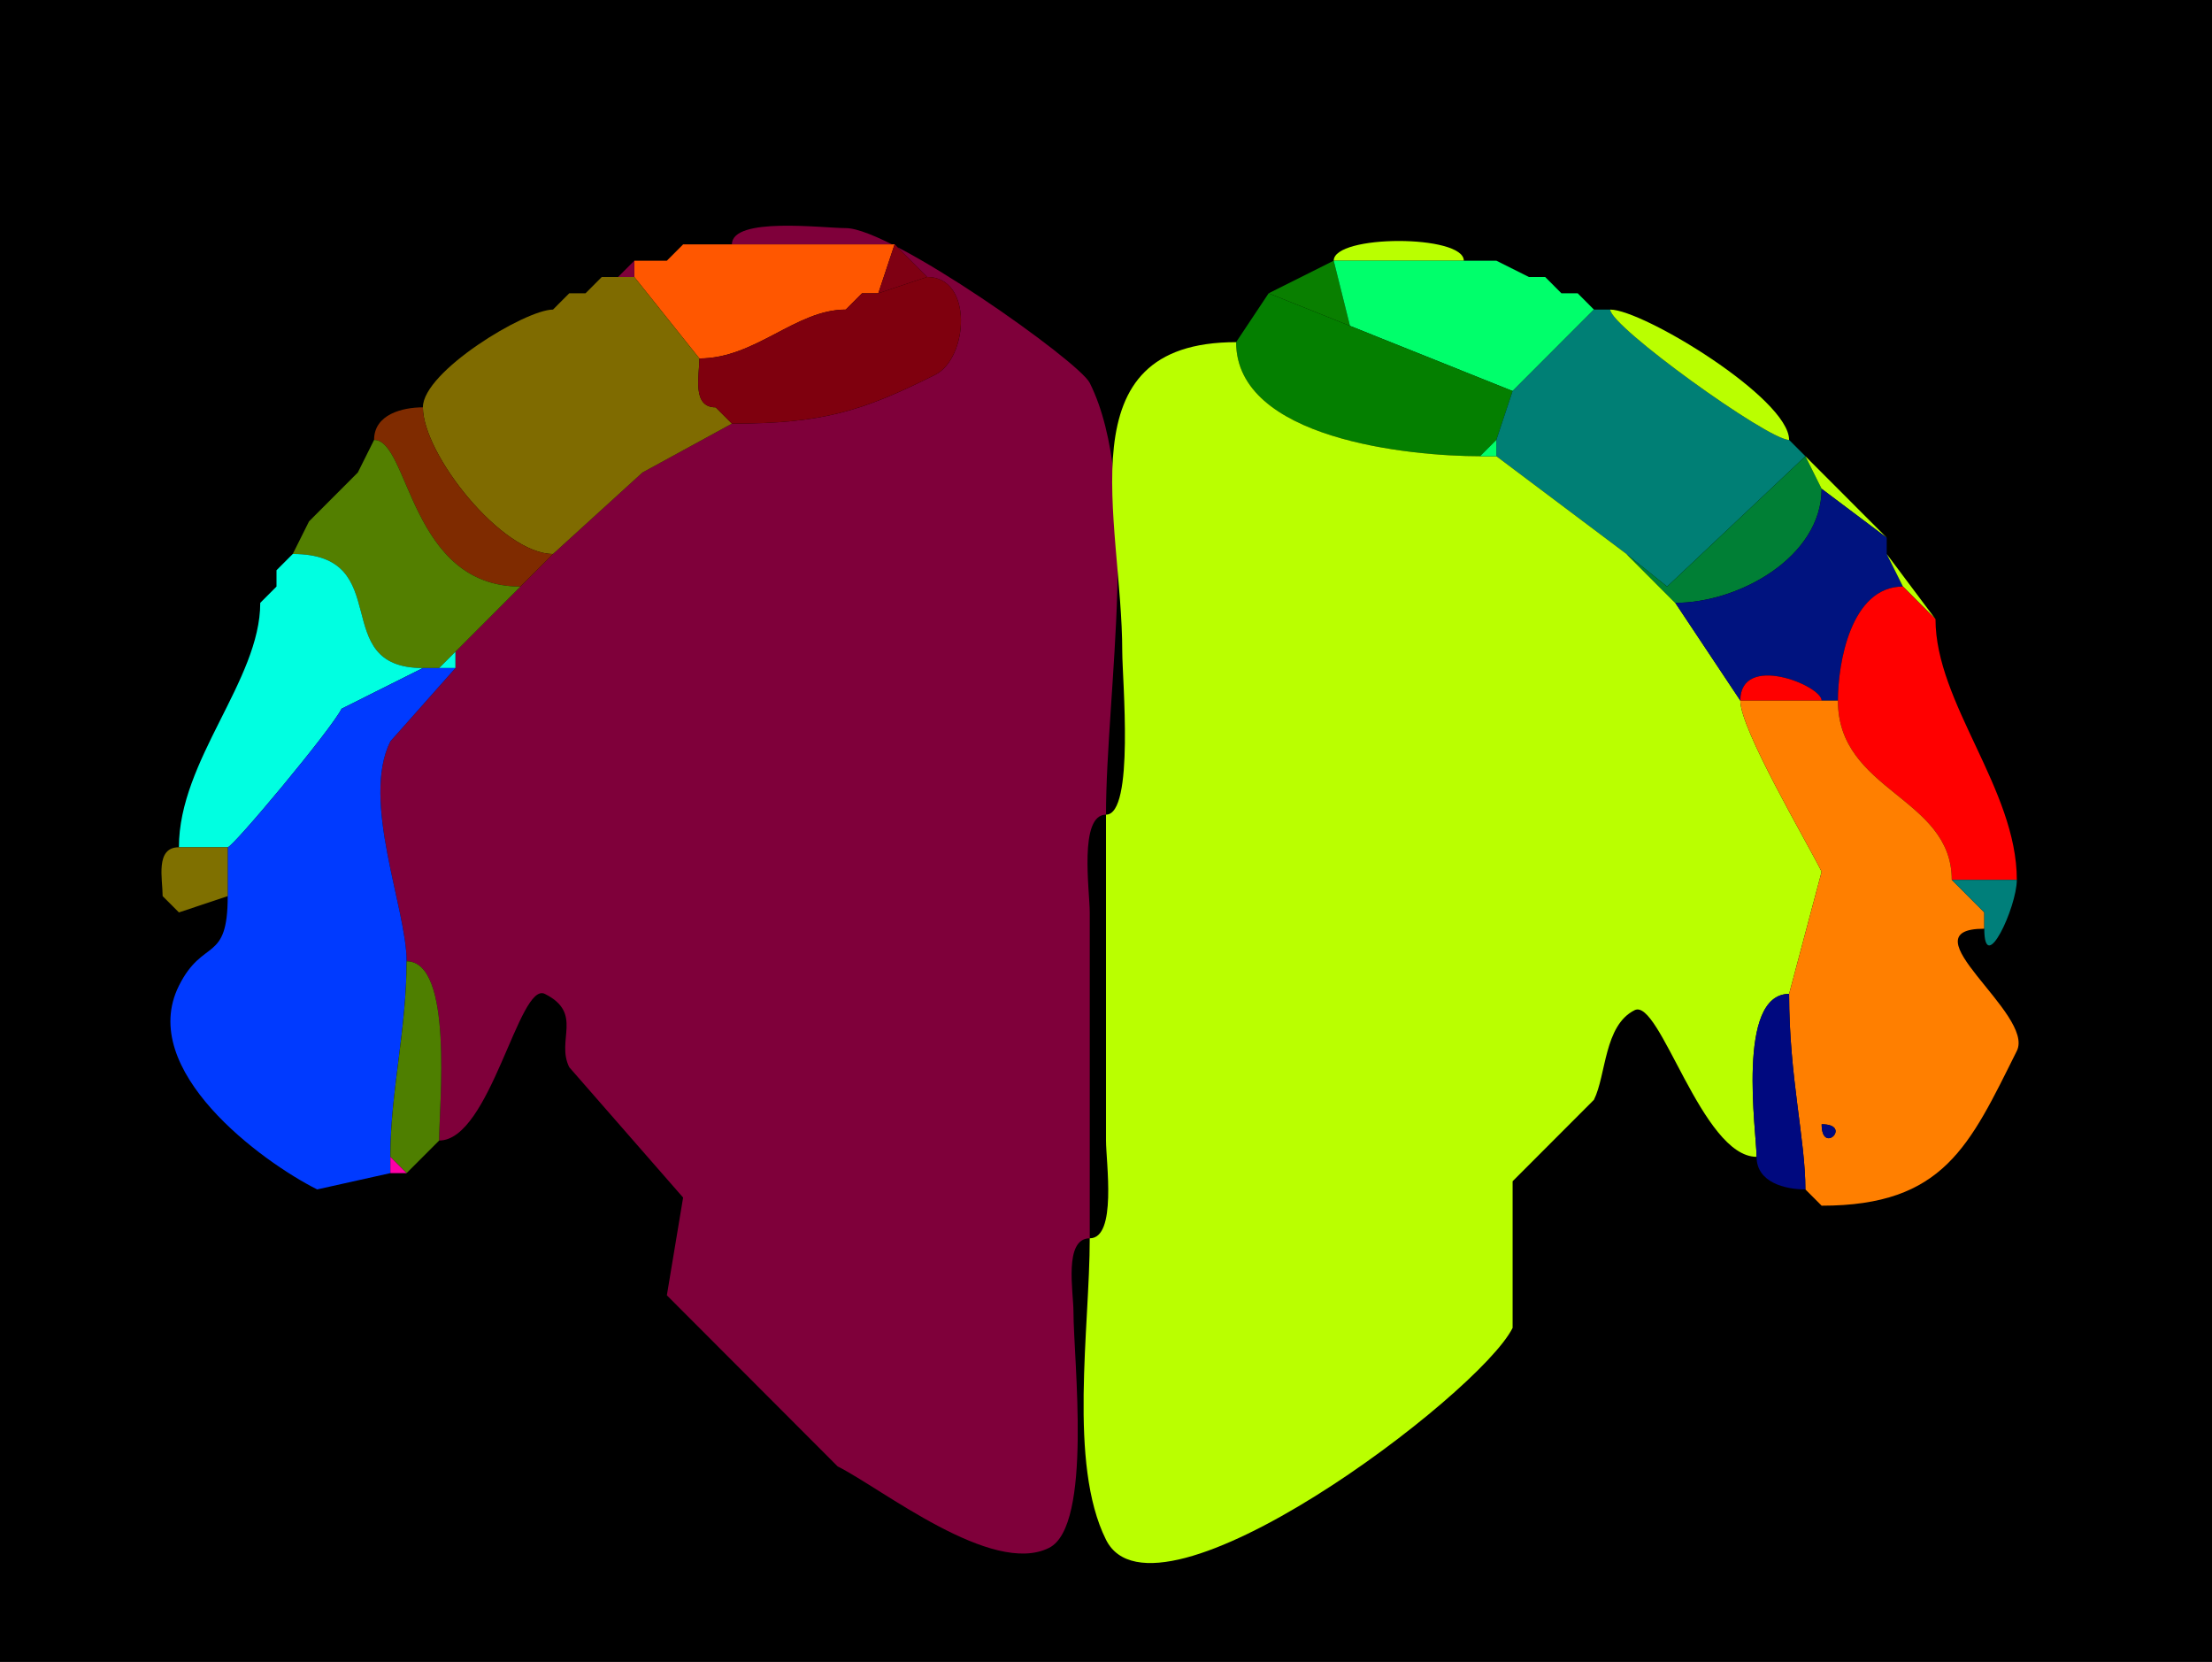 <?xml version="1.0" encoding="UTF-8"?>
<svg xmlns="http://www.w3.org/2000/svg" xmlns:xlink="http://www.w3.org/1999/xlink" width="430px" height="323px" viewBox="0 0 430 323" version="1.1">
<g id="surface1">
<rect x="0" y="0" width="430" height="323" style="fill:rgb(0%,0%,0%);fill-opacity:1;stroke:none;"/>
<path style=" stroke:none;fill-rule:nonzero;fill:rgb(49.804%,0%,22.745%);fill-opacity:1;" d="M 85.367 221.668 C 95.324 221.668 100.891 190.648 105.918 193.168 C 113.453 196.938 108.047 202.176 110.66 207.418 L 132.793 232.75 L 129.633 251.75 L 162.832 285 C 171.48 289.332 192.801 306.406 203.934 300.832 C 212.453 296.566 208.676 264.195 208.676 254.918 C 208.676 251.148 206.734 240.668 211.84 240.668 C 211.84 240.668 211.84 177.332 211.84 177.332 C 211.84 173.152 209.676 158.332 215 158.332 C 215 134.719 221.898 94.566 211.84 74.418 C 209.75 70.234 173.219 44.332 164.41 44.332 C 159.969 44.332 142.281 42.074 142.281 47.5 C 142.281 47.5 173.898 47.5 173.898 47.5 C 173.898 47.5 180.219 53.832 180.219 53.832 C 189.23 53.832 188.238 69.609 181.801 72.832 C 167.57 79.961 159.809 82.332 142.281 82.332 C 142.281 82.332 124.891 91.832 124.891 91.832 C 124.891 91.832 107.5 107.668 107.5 107.668 C 107.5 107.668 101.176 114 101.176 114 C 101.176 114 88.531 126.668 88.531 126.668 C 88.531 126.668 88.531 129.832 88.531 129.832 C 88.531 129.832 75.883 144.082 75.883 144.082 C 70.125 155.613 79.043 176.527 79.043 186.832 C 88.199 186.832 85.367 214.691 85.367 221.668 Z M 85.367 221.668 "/>
<path style=" stroke:none;fill-rule:nonzero;fill:rgb(49.804%,0%,22.745%);fill-opacity:1;" d="M 132.793 47.5 L 129.633 50.668 C 129.633 50.668 132.793 47.5 132.793 47.5 Z M 132.793 47.5 "/>
<path style=" stroke:none;fill-rule:nonzero;fill:rgb(100%,34.118%,0%);fill-opacity:1;" d="M 164.41 60.168 C 154.664 60.168 146.879 69.668 135.957 69.668 C 135.957 69.668 123.309 53.832 123.309 53.832 C 123.309 53.832 123.309 50.668 123.309 50.668 C 123.309 50.668 129.633 50.668 129.633 50.668 C 129.633 50.668 132.793 47.5 132.793 47.5 C 132.793 47.5 142.281 47.5 142.281 47.5 C 142.281 47.5 173.898 47.5 173.898 47.5 C 173.898 47.5 170.734 57 170.734 57 C 170.734 57 167.574 57 167.574 57 C 167.574 57 164.41 60.168 164.41 60.168 Z M 164.41 60.168 "/>
<path style=" stroke:none;fill-rule:nonzero;fill:rgb(49.804%,0%,7.451%);fill-opacity:1;" d="M 180.219 53.832 L 170.734 57 C 170.734 57 173.898 47.5 173.898 47.5 C 173.898 47.5 180.219 53.832 180.219 53.832 Z M 180.219 53.832 "/>
<path style=" stroke:none;fill-rule:nonzero;fill:rgb(72.941%,100%,0%);fill-opacity:1;" d="M 259.266 50.668 L 284.559 50.668 C 284.559 45.559 259.266 45.559 259.266 50.668 Z M 259.266 50.668 "/>
<path style=" stroke:none;fill-rule:nonzero;fill:rgb(49.804%,0%,22.745%);fill-opacity:1;" d="M 120.148 53.832 L 123.309 53.832 C 123.309 53.832 123.309 50.668 123.309 50.668 C 123.309 50.668 120.148 53.832 120.148 53.832 Z M 120.148 53.832 "/>
<path style=" stroke:none;fill-rule:nonzero;fill:rgb(3.529%,49.804%,0%);fill-opacity:1;" d="M 246.617 57 L 262.426 63.332 C 262.426 63.332 259.266 50.668 259.266 50.668 C 259.266 50.668 246.617 57 246.617 57 Z M 246.617 57 "/>
<path style=" stroke:none;fill-rule:nonzero;fill:rgb(0%,100%,41.961%);fill-opacity:1;" d="M 262.426 63.332 L 294.043 76 C 294.043 76 309.852 60.168 309.852 60.168 C 309.852 60.168 306.691 57 306.691 57 C 306.691 57 303.531 57 303.531 57 C 303.531 57 300.367 53.832 300.367 53.832 C 300.367 53.832 297.207 53.832 297.207 53.832 C 297.207 53.832 290.883 50.668 290.883 50.668 C 290.883 50.668 284.559 50.668 284.559 50.668 C 284.559 50.668 259.266 50.668 259.266 50.668 C 259.266 50.668 262.426 63.332 262.426 63.332 Z M 262.426 63.332 "/>
<path style=" stroke:none;fill-rule:nonzero;fill:rgb(72.941%,100%,0%);fill-opacity:1;" d="M 290.883 50.668 L 297.207 53.832 C 297.207 53.832 290.883 50.668 290.883 50.668 Z M 290.883 50.668 "/>
<path style=" stroke:none;fill-rule:nonzero;fill:rgb(49.804%,0%,22.745%);fill-opacity:1;" d="M 116.984 53.832 L 113.824 57 C 113.824 57 116.984 53.832 116.984 53.832 Z M 116.984 53.832 "/>
<path style=" stroke:none;fill-rule:nonzero;fill:rgb(49.804%,41.961%,0%);fill-opacity:1;" d="M 142.281 82.332 L 124.891 91.832 L 107.5 107.668 C 97.512 107.668 82.207 88.234 82.207 79.168 C 82.207 72.211 102.137 60.168 107.5 60.168 C 107.5 60.168 110.66 57 110.66 57 C 110.66 57 113.824 57 113.824 57 C 113.824 57 116.984 53.832 116.984 53.832 C 116.984 53.832 120.148 53.832 120.148 53.832 C 120.148 53.832 123.309 53.832 123.309 53.832 C 123.309 53.832 135.957 69.668 135.957 69.668 C 135.957 72.984 134.461 79.168 139.117 79.168 C 139.117 79.168 142.281 82.332 142.281 82.332 Z M 142.281 82.332 "/>
<path style=" stroke:none;fill-rule:nonzero;fill:rgb(49.804%,0%,5.49%);fill-opacity:1;" d="M 139.117 79.168 L 142.281 82.332 C 159.809 82.332 167.57 79.961 181.801 72.832 C 188.238 69.609 189.23 53.832 180.219 53.832 C 180.219 53.832 170.734 57 170.734 57 C 170.734 57 167.574 57 167.574 57 C 167.574 57 164.41 60.168 164.41 60.168 C 154.664 60.168 146.879 69.668 135.957 69.668 C 135.957 72.984 134.461 79.168 139.117 79.168 Z M 139.117 79.168 "/>
<path style=" stroke:none;fill-rule:nonzero;fill:rgb(72.941%,100%,0%);fill-opacity:1;" d="M 300.367 53.832 L 303.531 57 C 303.531 57 300.367 53.832 300.367 53.832 Z M 300.367 53.832 "/>
<path style=" stroke:none;fill-rule:nonzero;fill:rgb(49.804%,0%,22.745%);fill-opacity:1;" d="M 110.66 57 L 107.5 60.168 C 107.5 60.168 110.66 57 110.66 57 Z M 110.66 57 "/>
<path style=" stroke:none;fill-rule:nonzero;fill:rgb(49.804%,0%,7.451%);fill-opacity:1;" d="M 167.574 57 L 164.41 60.168 C 164.41 60.168 167.574 57 167.574 57 Z M 167.574 57 "/>
<path style=" stroke:none;fill-rule:nonzero;fill:rgb(1.569%,49.804%,0%);fill-opacity:1;" d="M 290.883 85.5 L 287.719 88.668 C 274.016 88.668 240.293 85.344 240.293 66.5 C 240.293 66.5 246.617 57 246.617 57 C 246.617 57 262.426 63.332 262.426 63.332 C 262.426 63.332 294.043 76 294.043 76 C 294.043 76 290.883 85.5 290.883 85.5 Z M 290.883 85.5 "/>
<path style=" stroke:none;fill-rule:nonzero;fill:rgb(72.941%,100%,0%);fill-opacity:1;" d="M 306.691 57 L 309.852 60.168 C 309.852 60.168 306.691 57 306.691 57 Z M 306.691 57 "/>
<path style=" stroke:none;fill-rule:nonzero;fill:rgb(0%,49.804%,45.882%);fill-opacity:1;" d="M 350.957 88.668 L 324.082 114 L 316.176 107.668 C 316.176 107.668 290.883 88.668 290.883 88.668 C 290.883 88.668 290.883 85.5 290.883 85.5 C 290.883 85.5 294.043 76 294.043 76 C 294.043 76 309.852 60.168 309.852 60.168 C 309.852 60.168 313.016 60.168 313.016 60.168 C 313.016 63.434 343.645 85.5 347.793 85.5 C 347.793 85.5 350.957 88.668 350.957 88.668 Z M 350.957 88.668 "/>
<path style=" stroke:none;fill-rule:nonzero;fill:rgb(72.941%,100%,0%);fill-opacity:1;" d="M 313.016 60.168 C 319.391 60.168 347.793 77.422 347.793 85.5 C 343.645 85.5 313.016 63.434 313.016 60.168 Z M 313.016 60.168 "/>
<path style=" stroke:none;fill-rule:nonzero;fill:rgb(72.941%,100%,0%);fill-opacity:1;" d="M 341.469 224.832 C 330.824 224.832 322.656 193.879 317.758 196.332 C 311.805 199.312 312.258 208.93 309.852 213.75 L 294.043 229.582 L 294.043 258.082 C 287.523 271.145 224.598 318.477 215 299.25 C 207.625 284.473 211.84 258.129 211.84 240.668 C 217.164 240.668 215 225.848 215 221.668 C 215 221.668 215 158.332 215 158.332 C 220.574 158.332 218.16 131.914 218.16 126.668 C 218.16 100.691 206.445 66.5 240.293 66.5 C 240.293 85.344 274.016 88.668 287.719 88.668 C 287.719 88.668 290.883 88.668 290.883 88.668 C 290.883 88.668 316.176 107.668 316.176 107.668 C 316.176 107.668 325.66 117.168 325.66 117.168 C 325.66 117.168 338.309 136.168 338.309 136.168 C 338.309 141.73 351.082 163.34 354.117 169.418 C 354.117 169.418 347.793 193.168 347.793 193.168 C 337.438 193.168 341.469 220.215 341.469 224.832 Z M 341.469 224.832 "/>
<path style=" stroke:none;fill-rule:nonzero;fill:rgb(49.804%,16.863%,0%);fill-opacity:1;" d="M 107.5 107.668 L 101.176 114 C 79.676 114 79.551 85.5 72.719 85.5 C 72.719 80.504 78.289 79.168 82.207 79.168 C 82.207 88.234 97.512 107.668 107.5 107.668 Z M 107.5 107.668 "/>
<path style=" stroke:none;fill-rule:nonzero;fill:rgb(100%,34.118%,0%);fill-opacity:1;" d="M 139.117 79.168 L 142.281 82.332 C 142.281 82.332 139.117 79.168 139.117 79.168 Z M 139.117 79.168 "/>
<path style=" stroke:none;fill-rule:nonzero;fill:rgb(32.549%,49.804%,0%);fill-opacity:1;" d="M 82.207 129.832 L 85.367 129.832 C 85.367 129.832 88.531 126.668 88.531 126.668 C 88.531 126.668 101.176 114 101.176 114 C 79.676 114 79.551 85.5 72.719 85.5 C 72.719 85.5 69.559 91.832 69.559 91.832 C 69.559 91.832 66.398 95 66.398 95 C 66.398 95 63.234 98.168 63.234 98.168 C 63.234 98.168 60.074 101.332 60.074 101.332 C 60.074 101.332 56.91 107.668 56.91 107.668 C 77.18 107.668 63.465 129.832 82.207 129.832 Z M 82.207 129.832 "/>
<path style=" stroke:none;fill-rule:nonzero;fill:rgb(0%,100%,41.961%);fill-opacity:1;" d="M 287.719 88.668 L 290.883 88.668 C 290.883 88.668 290.883 85.5 290.883 85.5 C 290.883 85.5 287.719 88.668 287.719 88.668 Z M 287.719 88.668 "/>
<path style=" stroke:none;fill-rule:nonzero;fill:rgb(0%,49.804%,20.784%);fill-opacity:1;" d="M 316.176 107.668 L 325.66 117.168 C 338.086 117.168 354.117 108.219 354.117 95 C 354.117 95 350.957 88.668 350.957 88.668 C 350.957 88.668 324.082 114 324.082 114 C 324.082 114 316.176 107.668 316.176 107.668 Z M 316.176 107.668 "/>
<path style=" stroke:none;fill-rule:nonzero;fill:rgb(72.941%,100%,0%);fill-opacity:1;" d="M 354.117 95 L 366.766 104.5 C 366.766 104.5 350.957 88.668 350.957 88.668 C 350.957 88.668 354.117 95 354.117 95 Z M 354.117 95 "/>
<path style=" stroke:none;fill-rule:nonzero;fill:rgb(49.804%,0%,22.745%);fill-opacity:1;" d="M 69.559 91.832 L 66.398 95 C 66.398 95 69.559 91.832 69.559 91.832 Z M 69.559 91.832 "/>
<path style=" stroke:none;fill-rule:nonzero;fill:rgb(49.804%,0%,22.745%);fill-opacity:1;" d="M 66.398 95 L 63.234 98.168 C 63.234 98.168 66.398 95 66.398 95 Z M 66.398 95 "/>
<path style=" stroke:none;fill-rule:nonzero;fill:rgb(0%,7.451%,49.804%);fill-opacity:1;" d="M 354.117 136.168 L 357.281 136.168 C 357.281 128.902 359.785 114 369.926 114 C 369.926 114 366.766 107.668 366.766 107.668 C 366.766 107.668 366.766 104.5 366.766 104.5 C 366.766 104.5 354.117 95 354.117 95 C 354.117 108.219 338.086 117.168 325.66 117.168 C 325.66 117.168 338.309 136.168 338.309 136.168 C 338.309 126.828 354.117 133.23 354.117 136.168 Z M 354.117 136.168 "/>
<path style=" stroke:none;fill-rule:nonzero;fill:rgb(49.804%,0%,22.745%);fill-opacity:1;" d="M 63.234 98.168 L 60.074 101.332 C 60.074 101.332 63.234 98.168 63.234 98.168 Z M 63.234 98.168 "/>
<path style=" stroke:none;fill-rule:nonzero;fill:rgb(49.804%,0%,22.745%);fill-opacity:1;" d="M 56.91 107.668 L 53.75 110.832 C 53.75 110.832 56.91 107.668 56.91 107.668 Z M 56.91 107.668 "/>
<path style=" stroke:none;fill-rule:nonzero;fill:rgb(0%,100%,88.235%);fill-opacity:1;" d="M 34.781 164.668 L 44.266 164.668 C 45.273 164.668 64.379 141.797 66.398 137.75 C 66.398 137.75 82.207 129.832 82.207 129.832 C 63.465 129.832 77.18 107.668 56.91 107.668 C 56.91 107.668 53.75 110.832 53.75 110.832 C 53.75 110.832 53.75 114 53.75 114 C 53.75 114 50.59 117.168 50.59 117.168 C 50.59 132.262 34.781 147.703 34.781 164.668 Z M 34.781 164.668 "/>
<path style=" stroke:none;fill-rule:nonzero;fill:rgb(72.941%,100%,0%);fill-opacity:1;" d="M 369.926 114 L 376.25 120.332 C 376.25 120.332 366.766 107.668 366.766 107.668 C 366.766 107.668 369.926 114 369.926 114 Z M 369.926 114 "/>
<path style=" stroke:none;fill-rule:nonzero;fill:rgb(49.804%,0%,22.745%);fill-opacity:1;" d="M 53.75 114 L 50.59 117.168 C 50.59 117.168 53.75 114 53.75 114 Z M 53.75 114 "/>
<path style=" stroke:none;fill-rule:nonzero;fill:rgb(100%,0%,0%);fill-opacity:1;" d="M 379.41 171 C 383.758 171 387.711 171 392.059 171 C 392.059 153.324 376.25 136.676 376.25 120.332 C 376.25 120.332 369.926 114 369.926 114 C 359.785 114 357.281 128.902 357.281 136.168 C 357.281 153.883 379.41 154.863 379.41 171 Z M 379.41 171 "/>
<path style=" stroke:none;fill-rule:nonzero;fill:rgb(0%,100%,88.235%);fill-opacity:1;" d="M 85.367 129.832 L 88.531 129.832 C 88.531 129.832 88.531 126.668 88.531 126.668 C 88.531 126.668 85.367 129.832 85.367 129.832 Z M 85.367 129.832 "/>
<path style=" stroke:none;fill-rule:nonzero;fill:rgb(0%,22.745%,100%);fill-opacity:1;" d="M 75.883 224.832 L 75.883 228 C 75.883 228 61.656 231.168 61.656 231.168 C 50.914 225.789 26.59 207.992 34.781 191.582 C 39.48 182.168 44.266 187.316 44.266 174.168 C 44.266 174.168 44.266 164.668 44.266 164.668 C 45.273 164.668 64.379 141.797 66.398 137.75 C 66.398 137.75 82.207 129.832 82.207 129.832 C 82.207 129.832 85.367 129.832 85.367 129.832 C 85.367 129.832 88.531 129.832 88.531 129.832 C 88.531 129.832 75.883 144.082 75.883 144.082 C 70.125 155.613 79.043 176.527 79.043 186.832 C 79.043 200.035 75.883 212.273 75.883 224.832 Z M 75.883 224.832 "/>
<path style=" stroke:none;fill-rule:nonzero;fill:rgb(100%,0%,0%);fill-opacity:1;" d="M 338.309 136.168 L 354.117 136.168 C 354.117 133.23 338.309 126.828 338.309 136.168 Z M 338.309 136.168 "/>
<path style=" stroke:none;fill-rule:evenodd;fill:rgb(100%,49.804%,0%);fill-opacity:1;" d="M 354.117 218.5 C 354.117 224.613 360.219 218.5 354.117 218.5 M 350.957 231.168 L 354.117 234.332 C 377.906 234.332 382.887 222.625 392.059 204.25 C 395.633 197.094 370.016 180.5 385.734 180.5 C 385.734 180.5 385.734 177.332 385.734 177.332 C 385.734 177.332 382.574 174.168 382.574 174.168 C 382.574 174.168 379.41 171 379.41 171 C 379.41 154.863 357.281 153.883 357.281 136.168 C 357.281 136.168 354.117 136.168 354.117 136.168 C 354.117 136.168 338.309 136.168 338.309 136.168 C 338.309 141.73 351.082 163.34 354.117 169.418 C 354.117 169.418 347.793 193.168 347.793 193.168 C 347.793 209.242 350.957 221.445 350.957 231.168 Z M 350.957 231.168 "/>
<path style=" stroke:none;fill-rule:nonzero;fill:rgb(49.804%,43.922%,0%);fill-opacity:1;" d="M 44.266 174.168 L 34.781 177.332 C 34.781 177.332 31.617 174.168 31.617 174.168 C 31.617 170.848 30.121 164.668 34.781 164.668 C 34.781 164.668 44.266 164.668 44.266 164.668 C 44.266 164.668 44.266 174.168 44.266 174.168 Z M 44.266 174.168 "/>
<path style=" stroke:none;fill-rule:nonzero;fill:rgb(0%,49.804%,47.843%);fill-opacity:1;" d="M 385.734 177.332 L 385.734 180.5 C 385.734 189.949 392.059 176.301 392.059 171 C 387.711 171 383.758 171 379.41 171 C 379.41 171 382.574 174.168 382.574 174.168 C 382.574 174.168 385.734 177.332 385.734 177.332 Z M 385.734 177.332 "/>
<path style=" stroke:none;fill-rule:nonzero;fill:rgb(0%,100%,88.235%);fill-opacity:1;" d="M 31.617 174.168 L 34.781 177.332 C 34.781 177.332 31.617 174.168 31.617 174.168 Z M 31.617 174.168 "/>
<path style=" stroke:none;fill-rule:nonzero;fill:rgb(100%,0%,0%);fill-opacity:1;" d="M 382.574 174.168 L 385.734 177.332 C 385.734 177.332 382.574 174.168 382.574 174.168 Z M 382.574 174.168 "/>
<path style=" stroke:none;fill-rule:nonzero;fill:rgb(30.588%,49.804%,0%);fill-opacity:1;" d="M 75.883 224.832 L 79.043 228 C 79.043 228 85.367 221.668 85.367 221.668 C 85.367 214.691 88.199 186.832 79.043 186.832 C 79.043 200.035 75.883 212.273 75.883 224.832 Z M 75.883 224.832 "/>
<path style=" stroke:none;fill-rule:nonzero;fill:rgb(0%,3.529%,49.804%);fill-opacity:1;" d="M 341.469 224.832 C 341.469 229.828 347.043 231.168 350.957 231.168 C 350.957 221.445 347.793 209.242 347.793 193.168 C 337.438 193.168 341.469 220.215 341.469 224.832 Z M 341.469 224.832 "/>
<path style=" stroke:none;fill-rule:nonzero;fill:rgb(0%,3.529%,49.804%);fill-opacity:1;" d="M 354.117 218.5 C 354.117 224.613 360.219 218.5 354.117 218.5 Z M 354.117 218.5 "/>
<path style=" stroke:none;fill-rule:nonzero;fill:rgb(100%,0%,65.098%);fill-opacity:1;" d="M 75.883 228 L 79.043 228 C 79.043 228 75.883 224.832 75.883 224.832 C 75.883 224.832 75.883 228 75.883 228 Z M 75.883 228 "/>
<path style=" stroke:none;fill-rule:nonzero;fill:rgb(57.255%,100%,0%);fill-opacity:1;" d="M 350.957 231.168 L 354.117 234.332 C 354.117 234.332 350.957 231.168 350.957 231.168 Z M 350.957 231.168 "/>
</g>
</svg>
